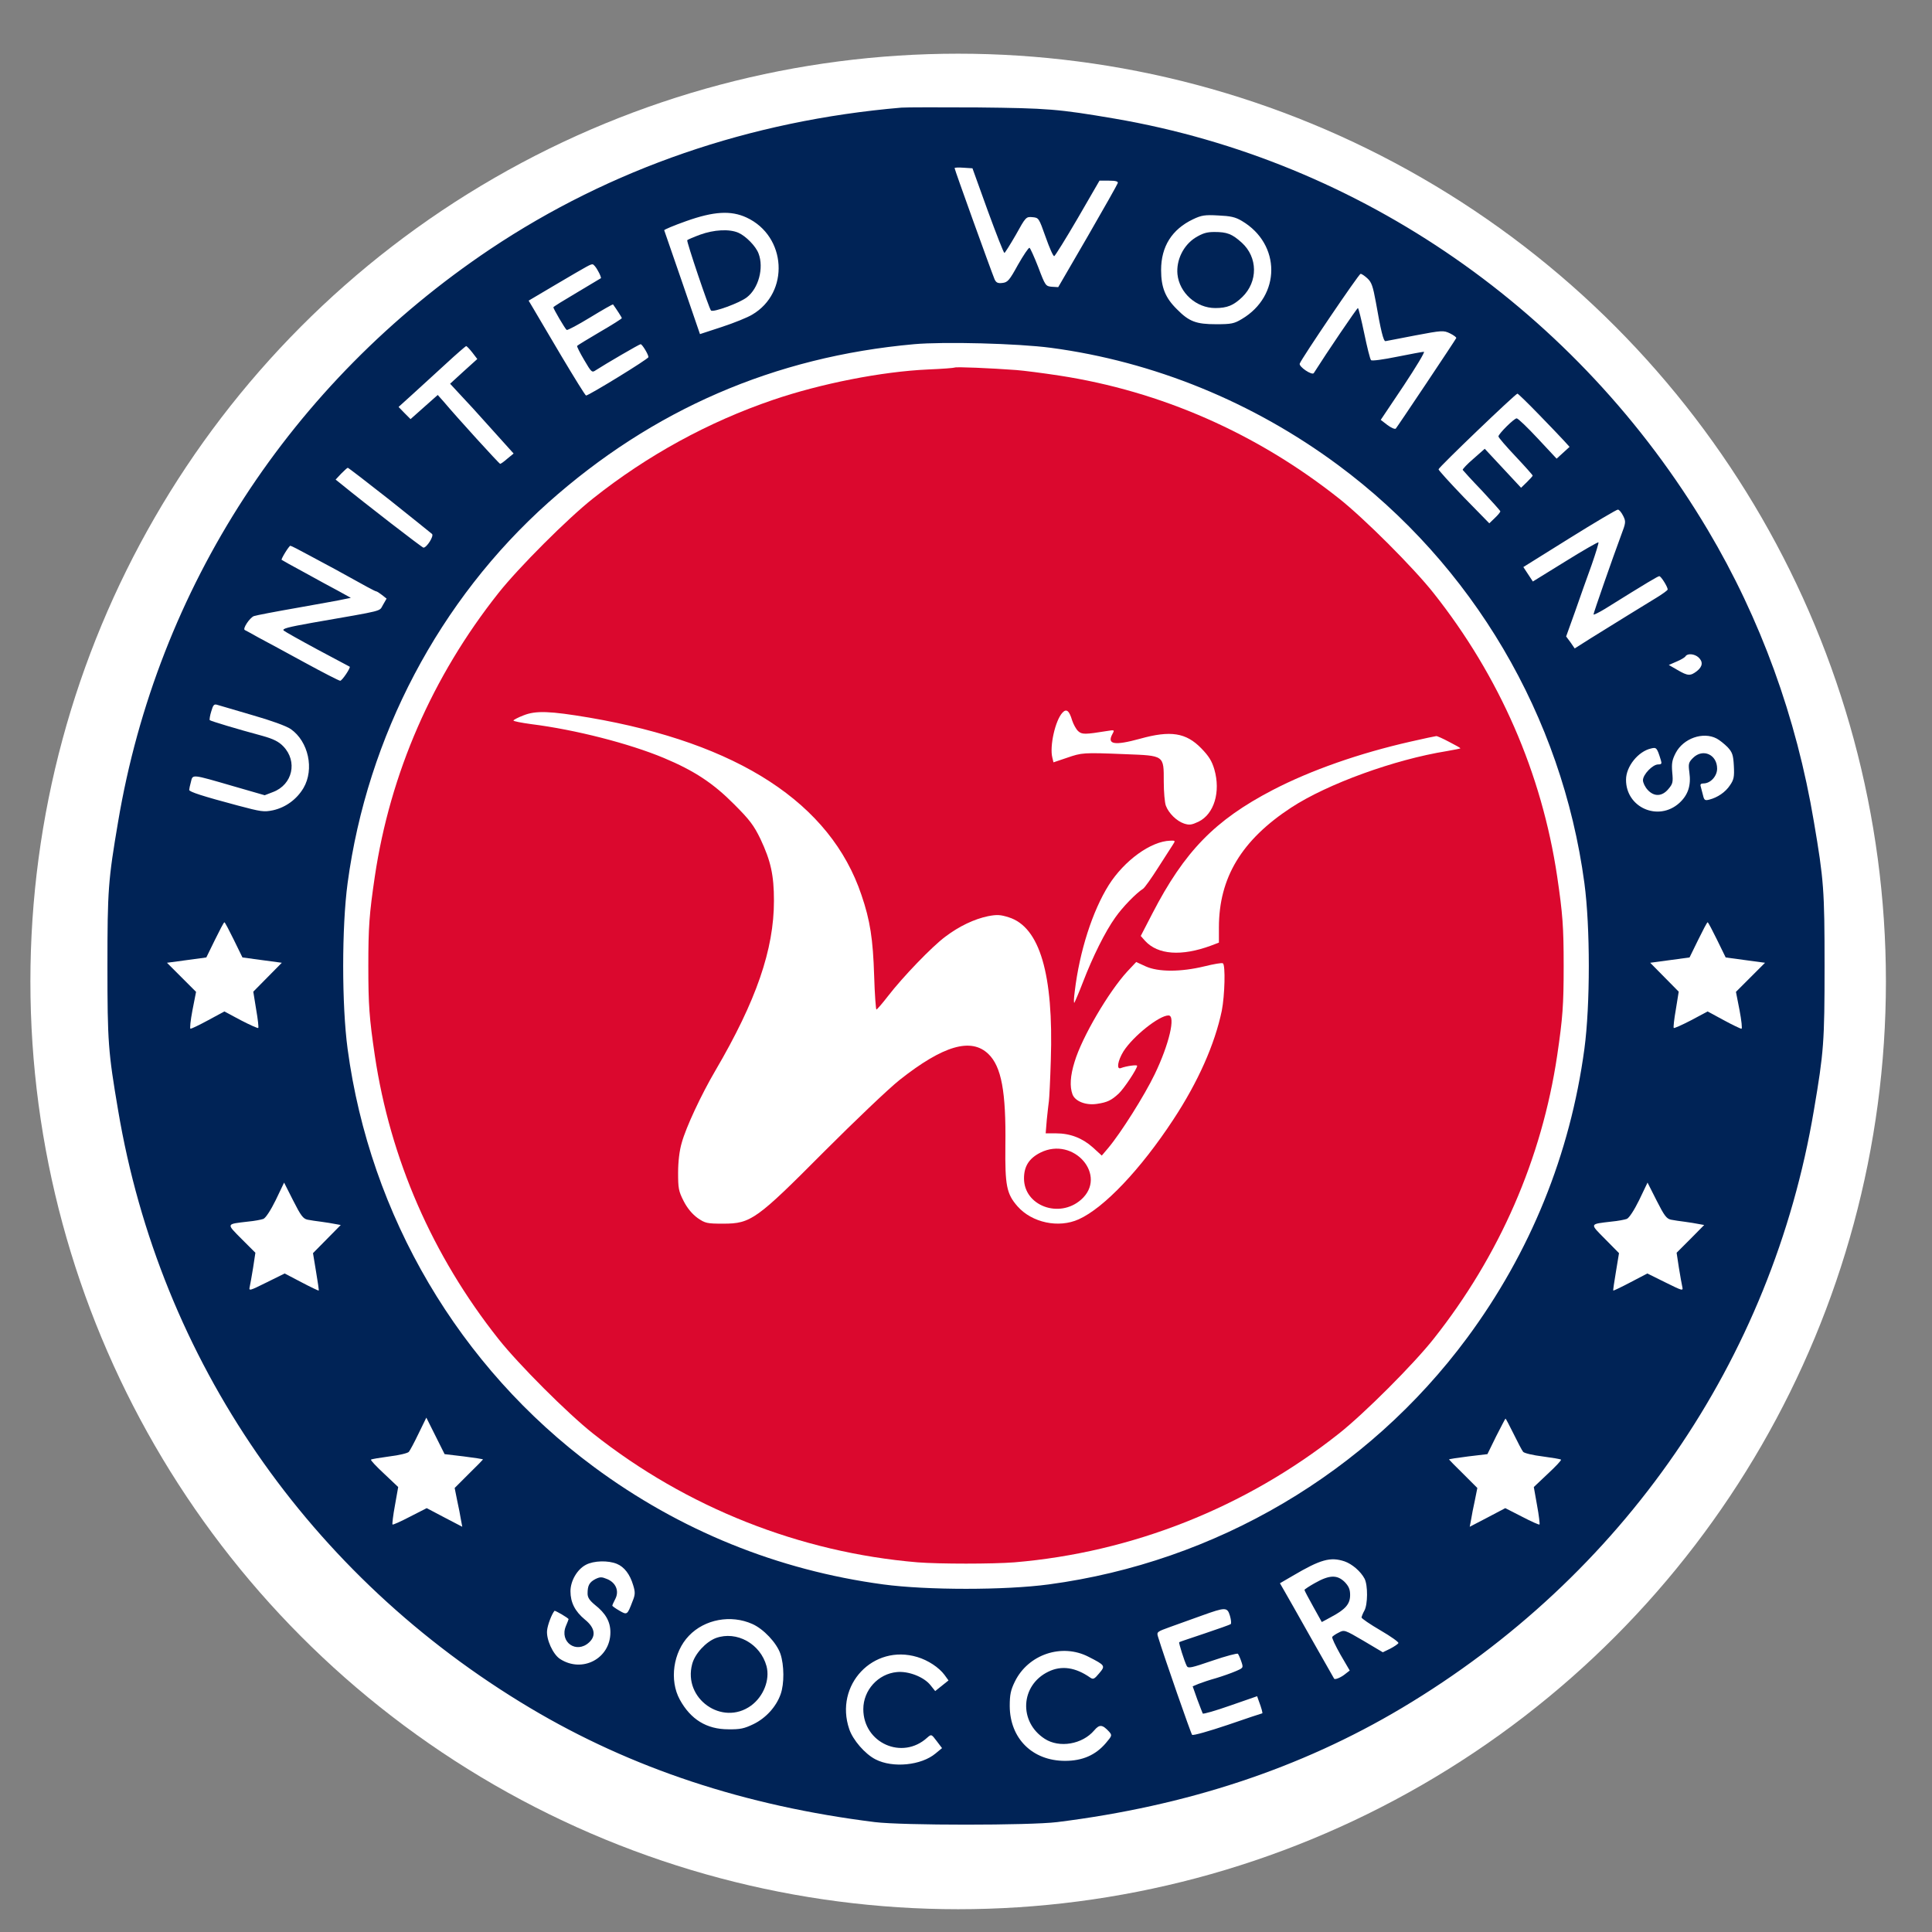 <?xml version="1.0" encoding="UTF-8" standalone="no"?>
<svg
   xmlns:dc="http://purl.org/dc/elements/1.1/"
   xmlns:cc="http://creativecommons.org/ns#"
   xmlns:rdf="http://www.w3.org/1999/02/22-rdf-syntax-ns#"
   xmlns:svg="http://www.w3.org/2000/svg"
   xmlns="http://www.w3.org/2000/svg"
   xmlns:sodipodi="http://sodipodi.sourceforge.net/DTD/sodipodi-0.dtd"
   xmlns:inkscape="http://www.inkscape.org/namespaces/inkscape"
   version="1.0"
   width="1016pt"
   height="1016pt"
   viewBox="0 0 1016 1016"
   preserveAspectRatio="xMidYMid meet"
   id="svg20"
   sodipodi:docname="UWS.svg"
   inkscape:version="0.92.1 r15371">
  <rect x="0" y="0" width="1016" height="1016" fill="#808080" stroke="none"/>
  <defs
     id="defs24" />
  <sodipodi:namedview
     pagecolor="#ffffff"
     bordercolor="#666666"
     borderopacity="1"
     objecttolerance="10"
     gridtolerance="10"
     guidetolerance="10"
     inkscape:pageopacity="0"
     inkscape:pageshadow="2"
     inkscape:window-width="1080"
     inkscape:window-height="1866"
     id="namedview22"
     showgrid="false"
     inkscape:zoom="0.1742126"
     inkscape:cx="-195.16383"
     inkscape:cy="1595.7514"
     inkscape:window-x="0"
     inkscape:window-y="25"
     inkscape:window-maximized="1"
     inkscape:current-layer="g18" />
  <g
     transform="translate(0,1016) scale(0.1,-0.1)"
     stroke="none"
     id="g18">
    <circle
       style="fill:#ffffff;"
       id="path5682"
       cx="5038.75"
       cy="-4998.75"
       transform="scale(1,-1)"
       r="4878.906" />
    <path
       d="M157 7873 c-3 -1719 -6 -2188 -17 -2263 -18 -132 -18 -928 0 -1060 11 -75 14 -544 17 -2262 l3 -2168 4880 0 4880 0 2 1918 c0 1054 2 1922 3 1927 1 6 5 17 8 25 8 19 54 283 73 417 43 314 43 1032 0 1346 -19 134 -65 398 -73 417 -3 8 -7 20 -8 25 -1 6 -3 873 -3 1928 l-2 1917 -4880 0 -4880 0 -3 -2167z m5358 1892 c782 -74 1519 -335 2175 -771 1080 -718 1817 -1857 2030 -3137 45 -274 60 -466 60 -777 0 -167 -6 -338 -15 -435 -212 -2257 -1993 -4038 -4250 -4250 -211 -20 -659 -20 -870 0 -781 74 -1520 335 -2175 771 -1179 783 -1942 2062 -2075 3479 -20 211 -20 659 0 870 87 921 443 1799 1019 2515 567 705 1336 1237 2196 1520 306 101 693 182 1015 214 198 19 690 20 890 1z"
       id="path2"
       style="fill:none;fill-opacity:1" />
    <path
       d="M4740 9594 c-795 -68 -1529 -321 -2162 -744 -1049 -703 -1750 -1781 -1957 -3012 -52 -306 -56 -359 -56 -758 0 -399 4 -452 56 -758 221 -1315 1004 -2451 2167 -3144 532 -317 1130 -515 1812 -600 144 -18 816 -18 960 0 682 85 1280 283 1812 600 1163 693 1946 1829 2167 3144 52 306 56 359 56 758 0 399 -4 452 -56 758 -92 550 -281 1069 -558 1535 -684 1150 -1825 1941 -3118 2163 -299 51 -353 55 -723 59 -195 1 -375 1 -400 -1z m454 -541 c45 -123 84 -223 88 -223 3 0 30 43 60 95 52 94 54 96 87 93 34 -3 34 -4 70 -105 20 -57 40 -102 45 -100 5 2 61 92 124 200 l114 197 50 0 c36 0 49 -4 46 -13 -2 -7 -73 -133 -158 -280 l-155 -267 -34 2 c-32 3 -34 5 -71 103 -21 54 -42 100 -46 102 -5 1 -32 -39 -61 -90 -45 -82 -54 -92 -82 -95 -24 -3 -33 2 -41 20 -20 49 -210 576 -210 584 0 3 21 4 47 2 l47 -3 80 -222z m-1268 -37 c211 -98 228 -395 29 -511 -23 -14 -94 -43 -158 -64 l-116 -38 -93 271 c-51 148 -94 272 -95 275 -2 3 50 25 115 48 146 52 236 57 318 19z m2605 -18 c206 -122 206 -394 -1 -516 -40 -24 -55 -27 -135 -27 -105 0 -142 14 -206 79 -61 60 -83 115 -83 206 0 124 57 214 168 267 44 21 62 24 132 20 65 -3 90 -8 125 -29z m-3386 -263 c11 -19 17 -36 15 -38 -3 -2 -60 -36 -127 -76 -68 -40 -123 -74 -123 -77 0 -8 62 -114 70 -119 4 -3 60 27 124 66 64 39 118 70 120 68 18 -25 46 -68 46 -72 0 -3 -52 -36 -116 -73 -63 -37 -117 -70 -119 -73 -2 -3 15 -37 37 -74 38 -65 41 -68 61 -54 51 33 229 137 236 137 8 0 41 -54 41 -68 0 -10 -314 -202 -328 -202 -4 0 -62 94 -130 208 -67 114 -134 226 -147 249 l-25 42 142 84 c180 106 181 106 194 107 6 0 19 -16 29 -35z m4046 -39 c22 -20 29 -42 44 -123 26 -149 40 -208 51 -207 5 1 75 14 156 30 143 27 149 27 183 11 20 -10 35 -21 33 -25 -5 -11 -309 -466 -318 -476 -5 -4 -24 4 -44 19 l-35 27 120 179 c65 98 114 179 107 179 -7 0 -71 -12 -141 -26 -74 -15 -132 -23 -137 -18 -5 5 -21 69 -36 142 -15 72 -30 132 -33 132 -5 0 -165 -236 -232 -342 -9 -14 -80 34 -74 50 11 29 311 472 320 472 6 0 22 -11 36 -24z m-1665 -365 c541 -72 1063 -285 1510 -616 709 -525 1178 -1321 1296 -2199 31 -231 31 -641 0 -872 -75 -555 -284 -1070 -617 -1520 -525 -709 -1321 -1178 -2199 -1296 -231 -31 -641 -31 -872 0 -555 75 -1070 284 -1521 618 -708 524 -1177 1320 -1295 2198 -31 231 -31 641 0 872 104 772 482 1489 1055 2001 549 489 1189 767 1924 833 157 14 546 4 719 -19z m-3042 -25 l26 -34 -72 -65 -71 -65 50 -54 c28 -29 103 -111 167 -183 l117 -130 -33 -27 c-18 -16 -35 -28 -38 -27 -5 0 -229 246 -296 326 l-32 36 -71 -63 -72 -64 -32 32 -31 32 74 67 c41 38 120 109 175 160 55 51 103 92 106 93 4 0 18 -15 33 -34z m5606 -323 c58 -60 119 -123 135 -141 l29 -32 -34 -31 -34 -31 -99 106 c-54 58 -104 106 -111 106 -14 0 -96 -82 -96 -95 0 -6 41 -53 90 -105 49 -52 90 -98 90 -101 0 -3 -14 -18 -31 -35 l-30 -29 -95 102 -96 103 -59 -52 c-33 -28 -58 -55 -57 -59 2 -3 47 -53 101 -109 53 -57 97 -106 97 -109 0 -4 -13 -20 -29 -35 l-29 -28 -134 137 c-73 76 -133 142 -133 147 0 10 405 398 415 398 3 0 53 -48 110 -107z m-6041 -452 c117 -94 218 -174 223 -179 11 -11 -28 -72 -45 -72 -7 0 -306 231 -437 338 l-25 20 29 31 c17 17 32 31 35 31 3 0 102 -76 220 -169z m6487 -84 c15 -30 14 -36 -11 -102 -45 -121 -145 -408 -145 -416 0 -4 27 9 60 29 226 141 279 172 286 172 9 0 44 -56 44 -70 0 -4 -26 -23 -57 -42 -61 -37 -210 -129 -350 -216 l-82 -52 -22 32 -23 31 47 131 c25 72 64 182 87 245 22 63 38 116 36 119 -3 2 -82 -43 -175 -101 l-170 -105 -25 38 -25 38 242 151 c133 83 248 151 255 151 7 0 19 -15 28 -33z m-6907 -209 c53 -28 114 -61 136 -73 162 -90 208 -115 214 -115 3 0 17 -9 30 -19 l24 -19 -19 -33 c-22 -36 18 -26 -372 -94 -128 -23 -160 -31 -150 -41 7 -6 87 -51 178 -100 91 -48 167 -89 169 -90 6 -5 -40 -74 -50 -74 -6 0 -90 43 -187 96 -97 53 -206 112 -242 131 -36 20 -68 38 -73 40 -12 7 26 64 48 73 11 4 115 24 230 44 116 21 226 40 245 45 l35 7 -65 36 c-36 19 -117 63 -180 98 -63 34 -117 64 -119 66 -4 4 39 74 46 74 4 0 49 -23 102 -52z m7303 -535 c25 -23 22 -48 -8 -72 -35 -27 -48 -26 -103 6 l-45 26 41 18 c22 9 44 22 47 28 10 16 47 13 68 -6z m-7604 -304 c98 -28 178 -57 201 -73 93 -65 125 -211 67 -310 -35 -59 -93 -102 -160 -117 -48 -10 -62 -8 -186 25 -184 49 -255 72 -255 82 0 5 4 24 9 42 10 41 1 42 225 -23 l163 -47 44 17 c103 39 130 161 54 240 -24 25 -52 39 -109 55 -134 36 -273 78 -278 83 -2 3 1 24 8 46 10 35 15 40 33 34 12 -3 94 -28 184 -54z m7700 -123 c15 -8 40 -28 57 -45 25 -27 30 -41 33 -99 3 -57 0 -72 -20 -101 -24 -37 -66 -65 -109 -76 -23 -6 -27 -3 -33 22 -4 15 -9 36 -12 46 -4 12 0 17 14 17 37 0 72 38 72 78 0 74 -75 108 -127 56 -23 -23 -25 -31 -19 -75 10 -70 -7 -120 -53 -162 -110 -99 -281 -24 -280 123 0 69 64 149 132 164 28 7 31 4 51 -61 6 -19 4 -23 -14 -23 -29 0 -80 -53 -80 -83 0 -13 11 -36 25 -51 34 -37 76 -35 109 5 23 27 25 36 20 87 -4 47 -1 65 18 102 40 77 144 114 216 76z m-7798 -1059 l45 -92 103 -14 104 -14 -75 -76 -75 -76 15 -93 c9 -51 14 -95 11 -98 -3 -2 -44 16 -92 41 l-86 46 -85 -46 c-46 -25 -88 -45 -93 -45 -5 0 0 44 10 97 l19 97 -77 77 -76 76 104 14 103 14 45 92 c25 51 47 93 50 93 3 0 25 -42 50 -93z m7800 0 l45 -92 103 -14 104 -14 -76 -76 -77 -77 19 -97 c10 -53 15 -97 10 -97 -5 0 -47 20 -93 45 l-85 46 -86 -46 c-48 -25 -89 -43 -92 -41 -3 3 2 47 11 98 l15 93 -75 76 -75 76 104 14 103 14 45 92 c25 51 47 93 50 93 3 0 25 -42 50 -93z m-7413 -1471 c15 -3 48 -8 73 -11 25 -3 58 -9 74 -12 l28 -5 -73 -74 -73 -74 16 -97 c9 -54 16 -99 14 -100 -1 -1 -42 18 -91 44 l-88 46 -95 -47 c-89 -44 -94 -46 -89 -24 3 13 11 58 18 101 l12 79 -72 72 c-82 83 -84 78 34 92 33 3 69 10 80 14 12 5 38 44 65 99 l44 92 48 -95 c40 -79 52 -95 75 -100z m7170 0 c15 -3 48 -8 73 -11 25 -3 58 -9 74 -12 l28 -5 -72 -73 -73 -73 12 -79 c7 -43 15 -88 18 -101 5 -22 0 -20 -89 24 l-95 47 -88 -46 c-49 -26 -90 -45 -91 -44 -2 1 5 46 14 100 l16 97 -73 74 c-82 83 -84 78 34 92 33 3 69 10 80 14 12 5 38 44 65 99 l44 92 48 -95 c40 -79 52 -95 75 -100z m-6348 -1245 c56 -7 101 -14 101 -16 0 -1 -34 -36 -75 -76 l-74 -74 13 -65 c8 -36 17 -82 20 -102 l7 -37 -94 49 -93 49 -88 -45 c-48 -25 -90 -44 -92 -41 -2 2 3 48 13 101 l17 96 -74 70 c-41 38 -72 71 -69 74 2 3 46 10 97 17 50 6 96 17 102 24 6 7 29 50 51 96 l41 84 48 -96 48 -96 101 -12z m5521 118 c22 -45 44 -87 50 -94 6 -7 52 -18 102 -24 51 -7 95 -14 97 -17 3 -3 -28 -36 -69 -74 l-74 -70 17 -96 c10 -53 15 -99 13 -101 -2 -3 -44 16 -92 41 l-88 45 -93 -49 -94 -49 7 37 c3 20 12 66 20 102 l13 65 -74 74 c-41 40 -75 75 -75 76 0 2 45 9 101 16 l101 12 46 94 c26 51 48 93 49 93 2 0 21 -37 43 -81z m-889 -670 c40 -14 85 -53 105 -91 18 -35 17 -136 -1 -168 -8 -14 -14 -30 -15 -36 0 -5 45 -36 100 -68 55 -32 97 -62 94 -67 -3 -5 -22 -18 -43 -29 l-39 -19 -101 60 c-99 58 -102 59 -130 44 -17 -8 -32 -19 -35 -23 -3 -5 17 -47 43 -93 l49 -84 -22 -17 c-21 -18 -55 -33 -60 -26 -1 1 -56 98 -121 213 -65 116 -129 228 -141 249 l-23 40 67 39 c146 86 198 101 273 76z m-3827 -13 c39 -16 69 -55 86 -113 11 -36 11 -49 -4 -85 -27 -71 -28 -72 -69 -48 -21 12 -37 24 -37 26 0 3 7 19 16 36 21 41 3 85 -43 104 -29 12 -37 12 -62 0 -32 -17 -41 -34 -41 -76 0 -21 10 -36 39 -60 56 -44 81 -88 81 -144 0 -138 -148 -216 -265 -140 -37 24 -73 103 -68 150 3 30 25 87 39 103 3 3 74 -38 74 -44 0 -1 -6 -18 -14 -36 -35 -84 55 -148 122 -86 38 35 30 78 -22 120 -52 43 -76 90 -76 149 0 54 35 115 81 139 41 22 117 24 163 5z m3224 -273 c6 -21 8 -40 4 -44 -4 -3 -65 -25 -137 -49 -71 -24 -132 -44 -134 -46 -3 -3 27 -100 40 -125 7 -14 24 -10 135 28 70 24 131 40 134 36 4 -5 12 -23 18 -41 11 -33 11 -33 -31 -51 -23 -10 -69 -26 -102 -36 -33 -9 -74 -23 -92 -30 l-31 -13 24 -68 c14 -37 27 -71 29 -75 3 -4 68 15 145 42 l141 49 8 -23 c15 -39 22 -67 19 -67 -2 0 -84 -27 -182 -61 -98 -33 -182 -57 -187 -52 -6 6 -146 407 -179 515 -8 26 -6 27 63 52 40 14 115 41 167 60 125 45 134 45 148 -1z m-2512 -43 c59 -26 128 -99 148 -157 20 -59 21 -158 1 -213 -23 -65 -77 -125 -143 -157 -48 -23 -69 -28 -132 -27 -114 0 -198 52 -255 156 -56 102 -35 250 48 336 83 87 221 112 333 62z m1769 -173 c88 -45 89 -47 55 -87 -25 -30 -31 -33 -47 -22 -77 54 -151 65 -220 31 -147 -71 -157 -264 -19 -353 77 -50 198 -29 260 44 28 33 43 32 79 -7 16 -19 15 -21 -18 -60 -54 -63 -123 -93 -214 -93 -172 0 -290 118 -291 288 0 60 5 84 27 129 70 143 247 203 388 130z m-901 -1 c57 -17 114 -55 143 -94 l21 -29 -35 -28 -35 -28 -24 30 c-34 44 -116 76 -177 70 -99 -9 -177 -95 -177 -195 0 -178 205 -270 336 -150 22 19 22 19 50 -18 l28 -37 -34 -28 c-75 -63 -225 -78 -316 -31 -55 28 -119 102 -138 159 -79 232 126 449 358 379z"
       id="path4"
       style="fill:#002356;fill-opacity:1" />
    <path
       d="M3682 8926 c-35 -13 -65 -26 -68 -29 -5 -5 114 -358 125 -370 11 -11 149 39 188 69 62 47 91 155 62 231 -14 38 -67 92 -106 109 -48 21 -129 16 -201 -10z"
       id="path6"
       style="fill:#002356;fill-opacity:1" />
    <path
       d="M6286 8910 c-63 -40 -101 -118 -94 -192 10 -98 99 -178 199 -178 63 0 96 14 142 58 83 81 82 209 -3 286 -51 46 -77 56 -144 56 -41 0 -62 -7 -100 -30z"
       id="path8"
       style="fill:#002356;fill-opacity:1" />
    <path
       d="M5020 8227 c-3 -2 -66 -7 -140 -10 -243 -11 -563 -74 -815 -160 -340 -116 -660 -291 -946 -518 -134 -106 -392 -364 -498 -498 -347 -438 -569 -947 -650 -1491 -29 -197 -34 -264 -34 -470 0 -206 5 -273 34 -470 81 -544 303 -1053 650 -1491 106 -134 364 -392 498 -498 491 -389 1088 -625 1706 -677 116 -9 394 -9 510 0 618 52 1215 288 1706 677 134 106 392 364 498 498 347 438 569 947 650 1491 29 197 34 264 34 470 0 206 -5 273 -34 470 -81 544 -303 1053 -650 1491 -106 134 -364 392 -498 498 -433 343 -936 564 -1471 646 -85 13 -186 26 -225 29 -135 10 -320 18 -325 13z m618 -1855 c7 -21 21 -47 32 -57 20 -18 35 -18 153 1 38 6 39 6 27 -16 -30 -55 10 -62 145 -25 161 45 242 32 322 -50 40 -41 56 -67 69 -111 34 -118 -1 -235 -83 -275 -36 -17 -48 -19 -76 -10 -39 13 -81 54 -96 94 -6 16 -11 73 -11 127 0 139 4 136 -203 144 -223 9 -227 8 -306 -19 l-71 -24 -6 25 c-15 59 15 195 53 236 21 23 36 11 51 -40z m-2538 14 c782 -134 1268 -450 1430 -932 46 -134 61 -233 67 -426 3 -98 9 -178 12 -177 3 0 31 32 61 71 78 101 231 260 301 312 74 56 153 93 225 108 47 9 65 8 109 -6 163 -51 236 -300 221 -751 -3 -104 -8 -201 -10 -215 -2 -14 -7 -58 -11 -97 l-6 -73 54 0 c75 0 139 -25 194 -74 l47 -43 34 40 c67 80 190 275 244 387 76 157 112 310 73 310 -49 0 -186 -109 -237 -189 -30 -49 -38 -97 -14 -88 29 11 86 19 86 12 0 -16 -70 -121 -97 -146 -38 -35 -59 -46 -114 -54 -58 -9 -115 13 -129 50 -15 41 -12 97 11 171 39 130 179 368 277 475 l47 50 50 -23 c66 -30 184 -30 308 0 49 12 93 20 98 16 14 -9 10 -168 -6 -250 -37 -176 -124 -373 -255 -572 -172 -262 -364 -464 -497 -524 -106 -48 -246 -18 -322 68 -58 66 -66 110 -64 319 4 285 -21 416 -89 482 -91 88 -238 45 -467 -136 -59 -47 -234 -214 -396 -376 -356 -358 -386 -380 -531 -380 -87 0 -95 2 -136 30 -28 21 -53 50 -73 89 -27 53 -29 68 -29 150 0 56 7 116 19 156 22 81 103 254 177 380 215 367 308 637 308 893 0 136 -17 210 -71 325 -35 72 -57 101 -138 182 -110 111 -210 177 -370 244 -182 76 -466 149 -698 178 -51 7 -93 15 -93 19 0 3 24 16 53 27 65 26 139 23 347 -12z m4520 -127 c33 -17 60 -32 60 -34 0 -2 -33 -8 -72 -15 -274 -44 -627 -172 -818 -297 -261 -171 -380 -369 -380 -631 l0 -79 -42 -16 c-155 -57 -279 -48 -346 25 l-23 26 61 118 c169 327 329 491 632 649 202 105 457 194 726 255 70 16 131 29 135 29 4 1 35 -13 67 -30z m-1452 -541 c-8 -13 -44 -68 -79 -123 -35 -55 -70 -104 -78 -109 -35 -22 -107 -95 -146 -151 -53 -74 -119 -207 -170 -340 -21 -55 -42 -103 -45 -108 -4 -4 -3 23 2 60 25 210 93 422 179 559 82 129 221 230 323 233 27 1 28 0 14 -21z"
       id="path10"
       style="fill:#db082e;fill-opacity:1" />
    <path
       d="M5472 4099 c-60 -30 -87 -72 -87 -136 0 -144 185 -213 300 -112 142 125 -37 335 -213 248z"
       id="path12"
       style="fill:#db082e;fill-opacity:1" />
    <path
       d="M6918 1837 c-32 -18 -58 -35 -58 -38 0 -4 21 -43 46 -88 l45 -81 50 27 c75 40 99 68 99 115 0 30 -7 46 -29 69 -39 38 -79 37 -153 -4z"
       id="path14"
       style="fill:#002356;fill-opacity:1" />
    <path
       d="M3765 1546 c-53 -20 -111 -83 -125 -137 -49 -182 158 -328 309 -219 66 48 101 136 82 208 -32 118 -157 187 -266 148z"
       id="path16"
       style="fill:#002356;fill-opacity:1" />
  </g>
</svg>
